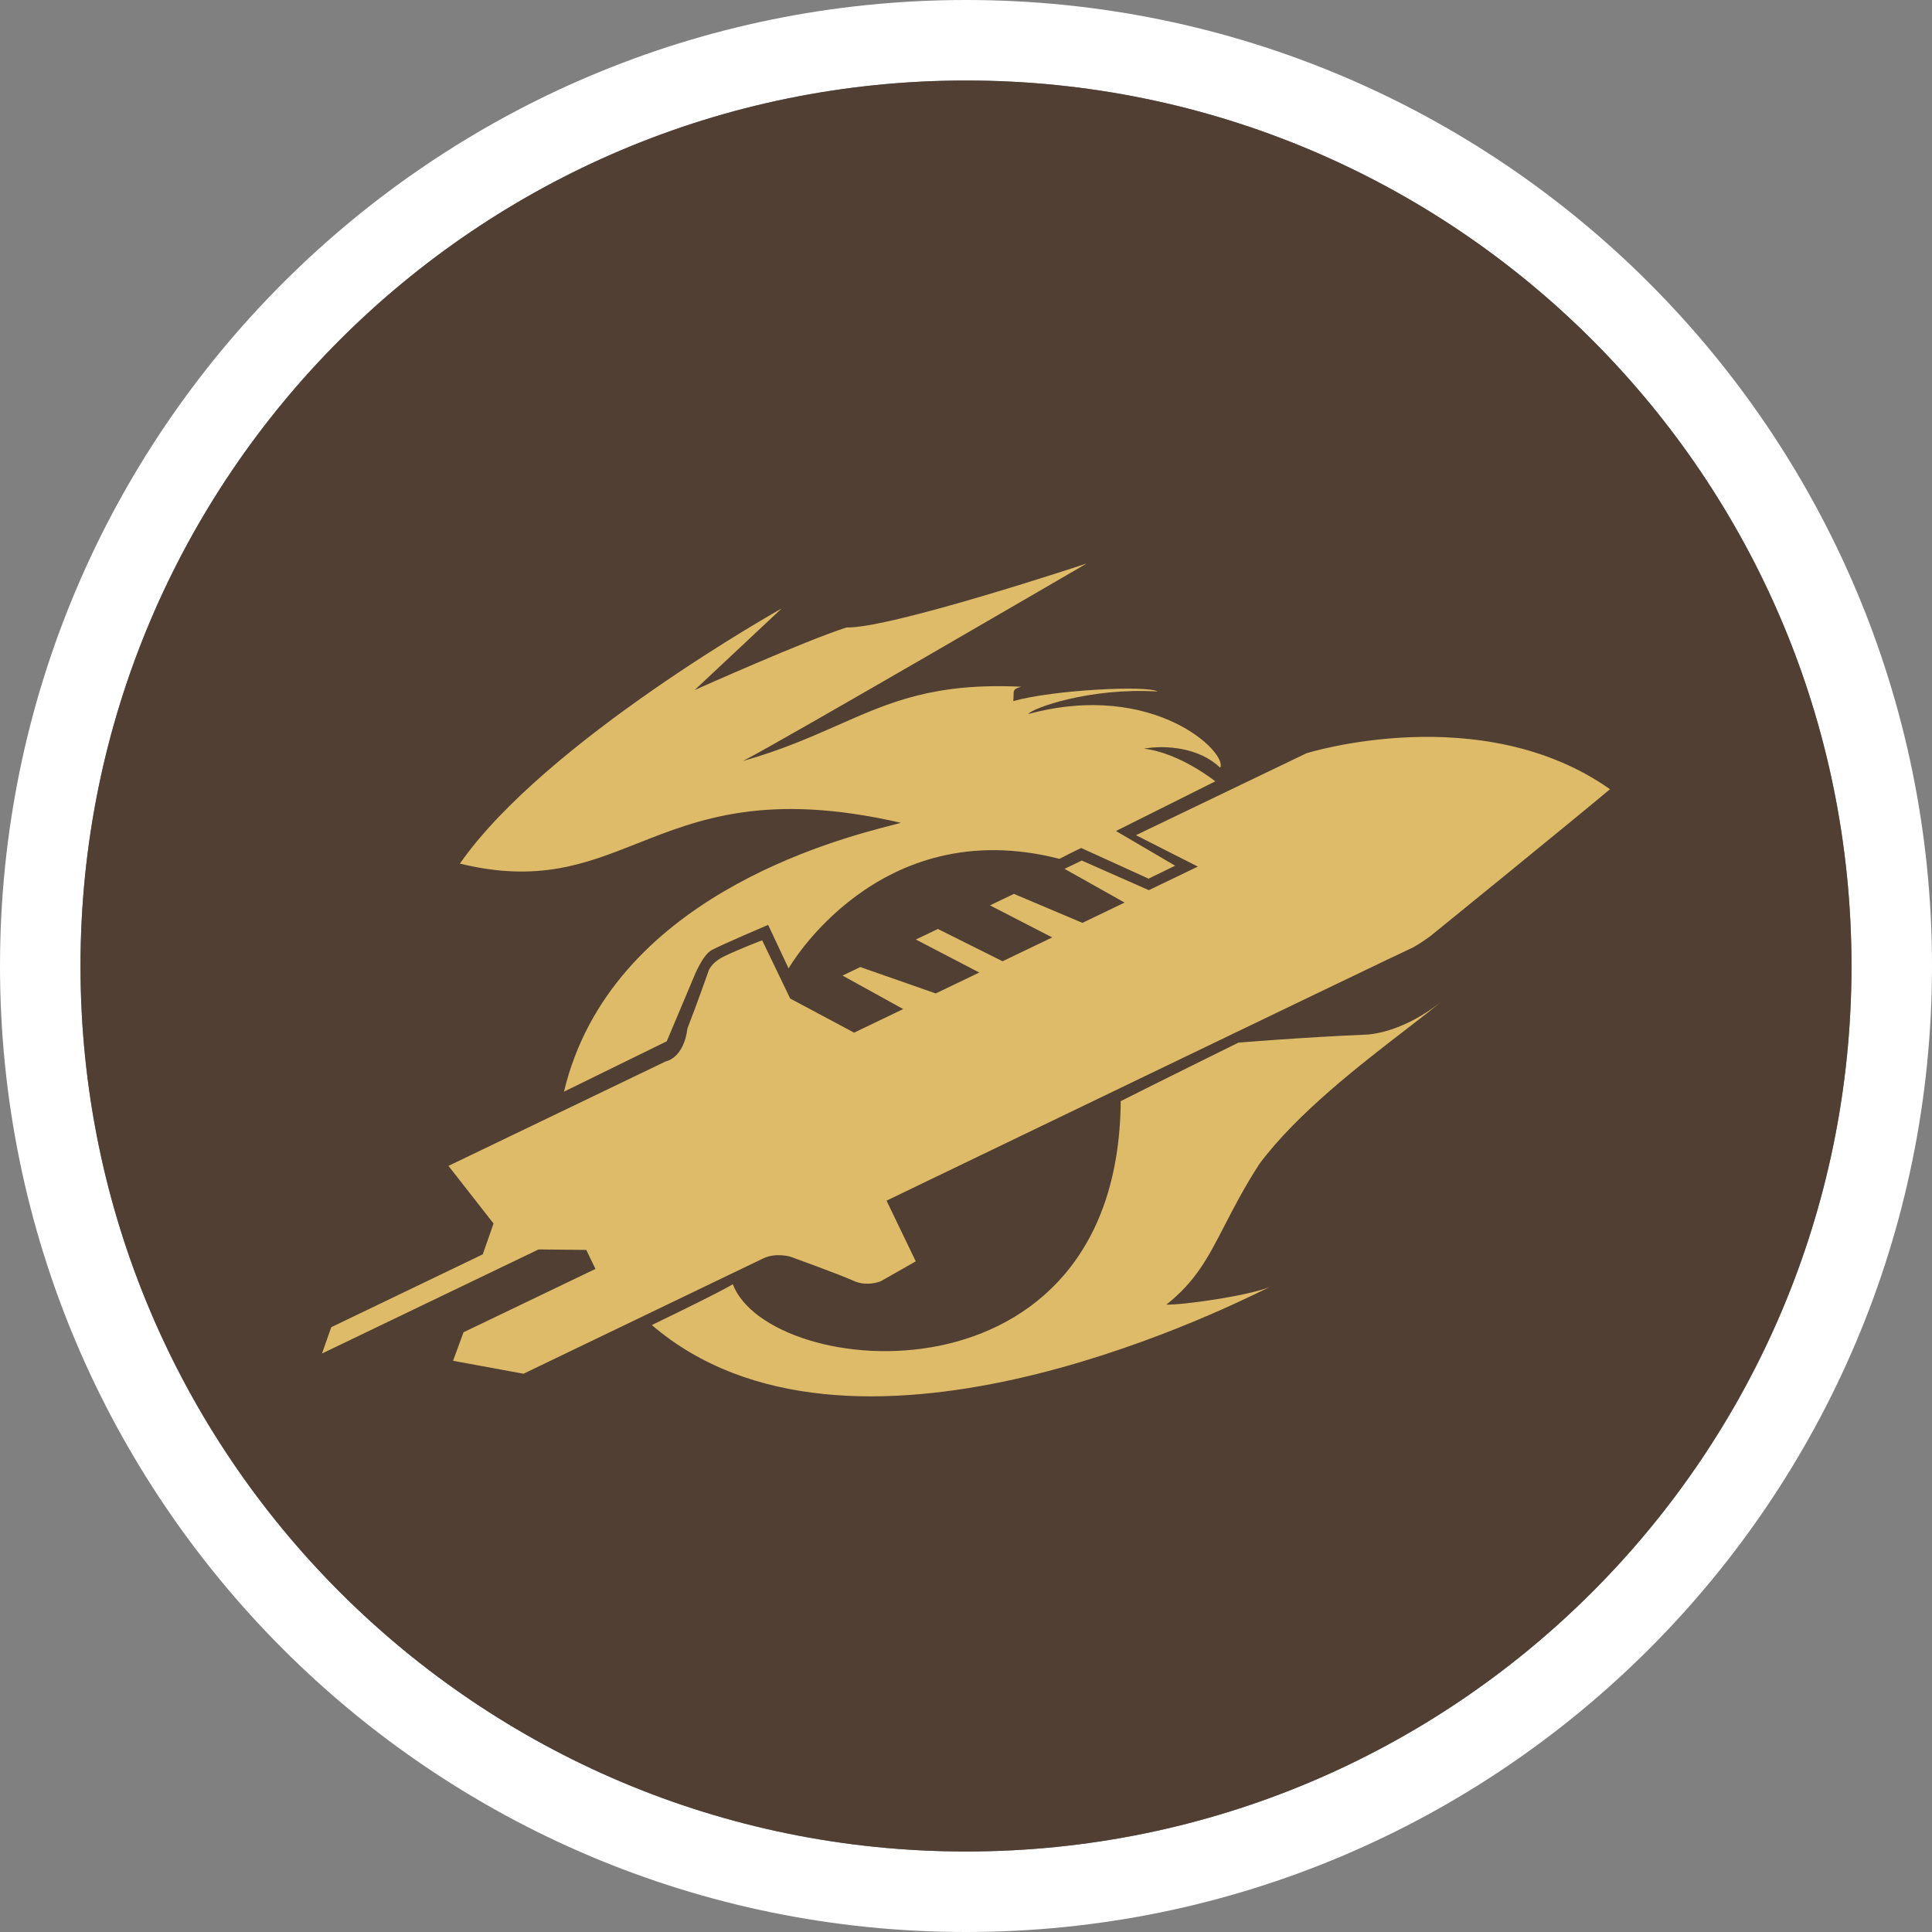 <svg width="24" height="24" viewBox="0 0 24 24" fill="none" xmlns="http://www.w3.org/2000/svg">
<rect x="0" y="0" width="24" height="24" fill="#808080" stroke="none"/>
<path fill-rule="evenodd" clip-rule="evenodd" d="M24 12C24 5.373 18.627 0 12 0C5.373 0 0 5.373 0 12C0 18.627 5.373 24 12 24C18.627 24 24 18.627 24 12ZM1 12C1 5.925 5.925 1 12 1C18.075 1 23 5.925 23 12C23 18.075 18.075 23 12 23C5.925 23 1 18.075 1 12Z" fill="white"/>
<path d="M12 1C5.925 1 1 5.925 1 12C1 18.075 5.925 23 12 23C18.075 23 23 18.075 23 12C23 5.925 18.075 1 12 1Z" fill="#503F32"/>
<path fill-rule="evenodd" clip-rule="evenodd" d="M8.621 12.132C8.621 12.132 8.727 11.864 8.841 11.802C8.955 11.74 9.542 11.489 9.542 11.489L9.796 12.03C9.796 12.03 10.905 10.089 13.161 10.669C13.339 10.576 13.431 10.534 13.431 10.534L14.268 10.915L14.598 10.754L13.863 10.323L15.097 9.706C15.097 9.706 14.656 9.352 14.21 9.3C14.485 9.251 14.903 9.289 15.157 9.537C15.26 9.359 14.341 8.447 12.773 8.87C12.822 8.798 13.534 8.539 14.379 8.59C14.254 8.512 13.092 8.568 12.587 8.709C12.591 8.678 12.591 8.654 12.591 8.634C12.591 8.575 12.592 8.555 12.688 8.531C11.604 8.479 11.055 8.722 10.411 9.007C10.073 9.156 9.71 9.317 9.23 9.453C9.671 9.23 13.499 7 13.499 7C13.499 7 11.069 7.807 10.515 7.795C10.011 7.954 8.629 8.572 8.629 8.572L9.711 7.558C9.711 7.558 6.778 9.2 5.713 10.728C6.685 10.965 7.273 10.732 7.918 10.477C8.684 10.174 9.529 9.839 11.191 10.221C11.165 10.229 11.125 10.239 11.071 10.253C10.386 10.43 7.58 11.154 7.006 13.561L8.283 12.935L8.621 12.132ZM8.097 16.46C8.097 16.46 8.938 16.056 9.103 15.953C9.558 17.148 13.89 17.553 13.922 13.679C14.401 13.437 15.384 12.952 15.384 12.952C15.384 12.952 16.157 12.887 16.999 12.851C17.286 12.823 17.643 12.665 17.937 12.415C17.817 12.518 17.652 12.645 17.461 12.792C16.898 13.226 16.115 13.828 15.646 14.457C15.455 14.752 15.326 15.004 15.211 15.226C15.008 15.62 14.853 15.92 14.488 16.207C14.712 16.21 15.505 16.097 15.774 15.987L15.749 15.999C15.11 16.313 10.543 18.558 8.097 16.46ZM9.816 12.404L9.468 11.681C9.454 11.686 9.179 11.791 9 11.878C8.815 11.967 8.796 12.079 8.796 12.079C8.796 12.079 8.643 12.512 8.54 12.774C8.493 13.152 8.268 13.186 8.268 13.186L5.571 14.483L6.131 15.199L5.997 15.582L4.115 16.487L4 16.814L6.69 15.521L7.283 15.527L7.397 15.763L5.758 16.55L5.628 16.904L6.503 17.065L9.482 15.632C9.638 15.557 9.819 15.611 9.819 15.611C9.819 15.611 10.43 15.832 10.601 15.91C10.772 15.989 10.941 15.916 10.941 15.916L11.376 15.669L11.013 14.915C11.013 14.915 17.426 11.823 17.512 11.789C17.597 11.755 17.771 11.627 17.771 11.627C17.771 11.627 19.438 10.274 20 9.804C18.401 8.677 16.23 9.357 16.23 9.357L14.111 10.375L14.88 10.765L14.271 11.058L13.438 10.69L13.224 10.793L13.97 11.212L13.446 11.464L12.595 11.104L12.298 11.247L13.071 11.645L12.454 11.941L11.651 11.54L11.377 11.671L12.165 12.081L11.624 12.341L10.687 12.013L10.466 12.119L11.22 12.535L10.61 12.828L9.816 12.404Z" fill="#DEBB69"/>
</svg>
